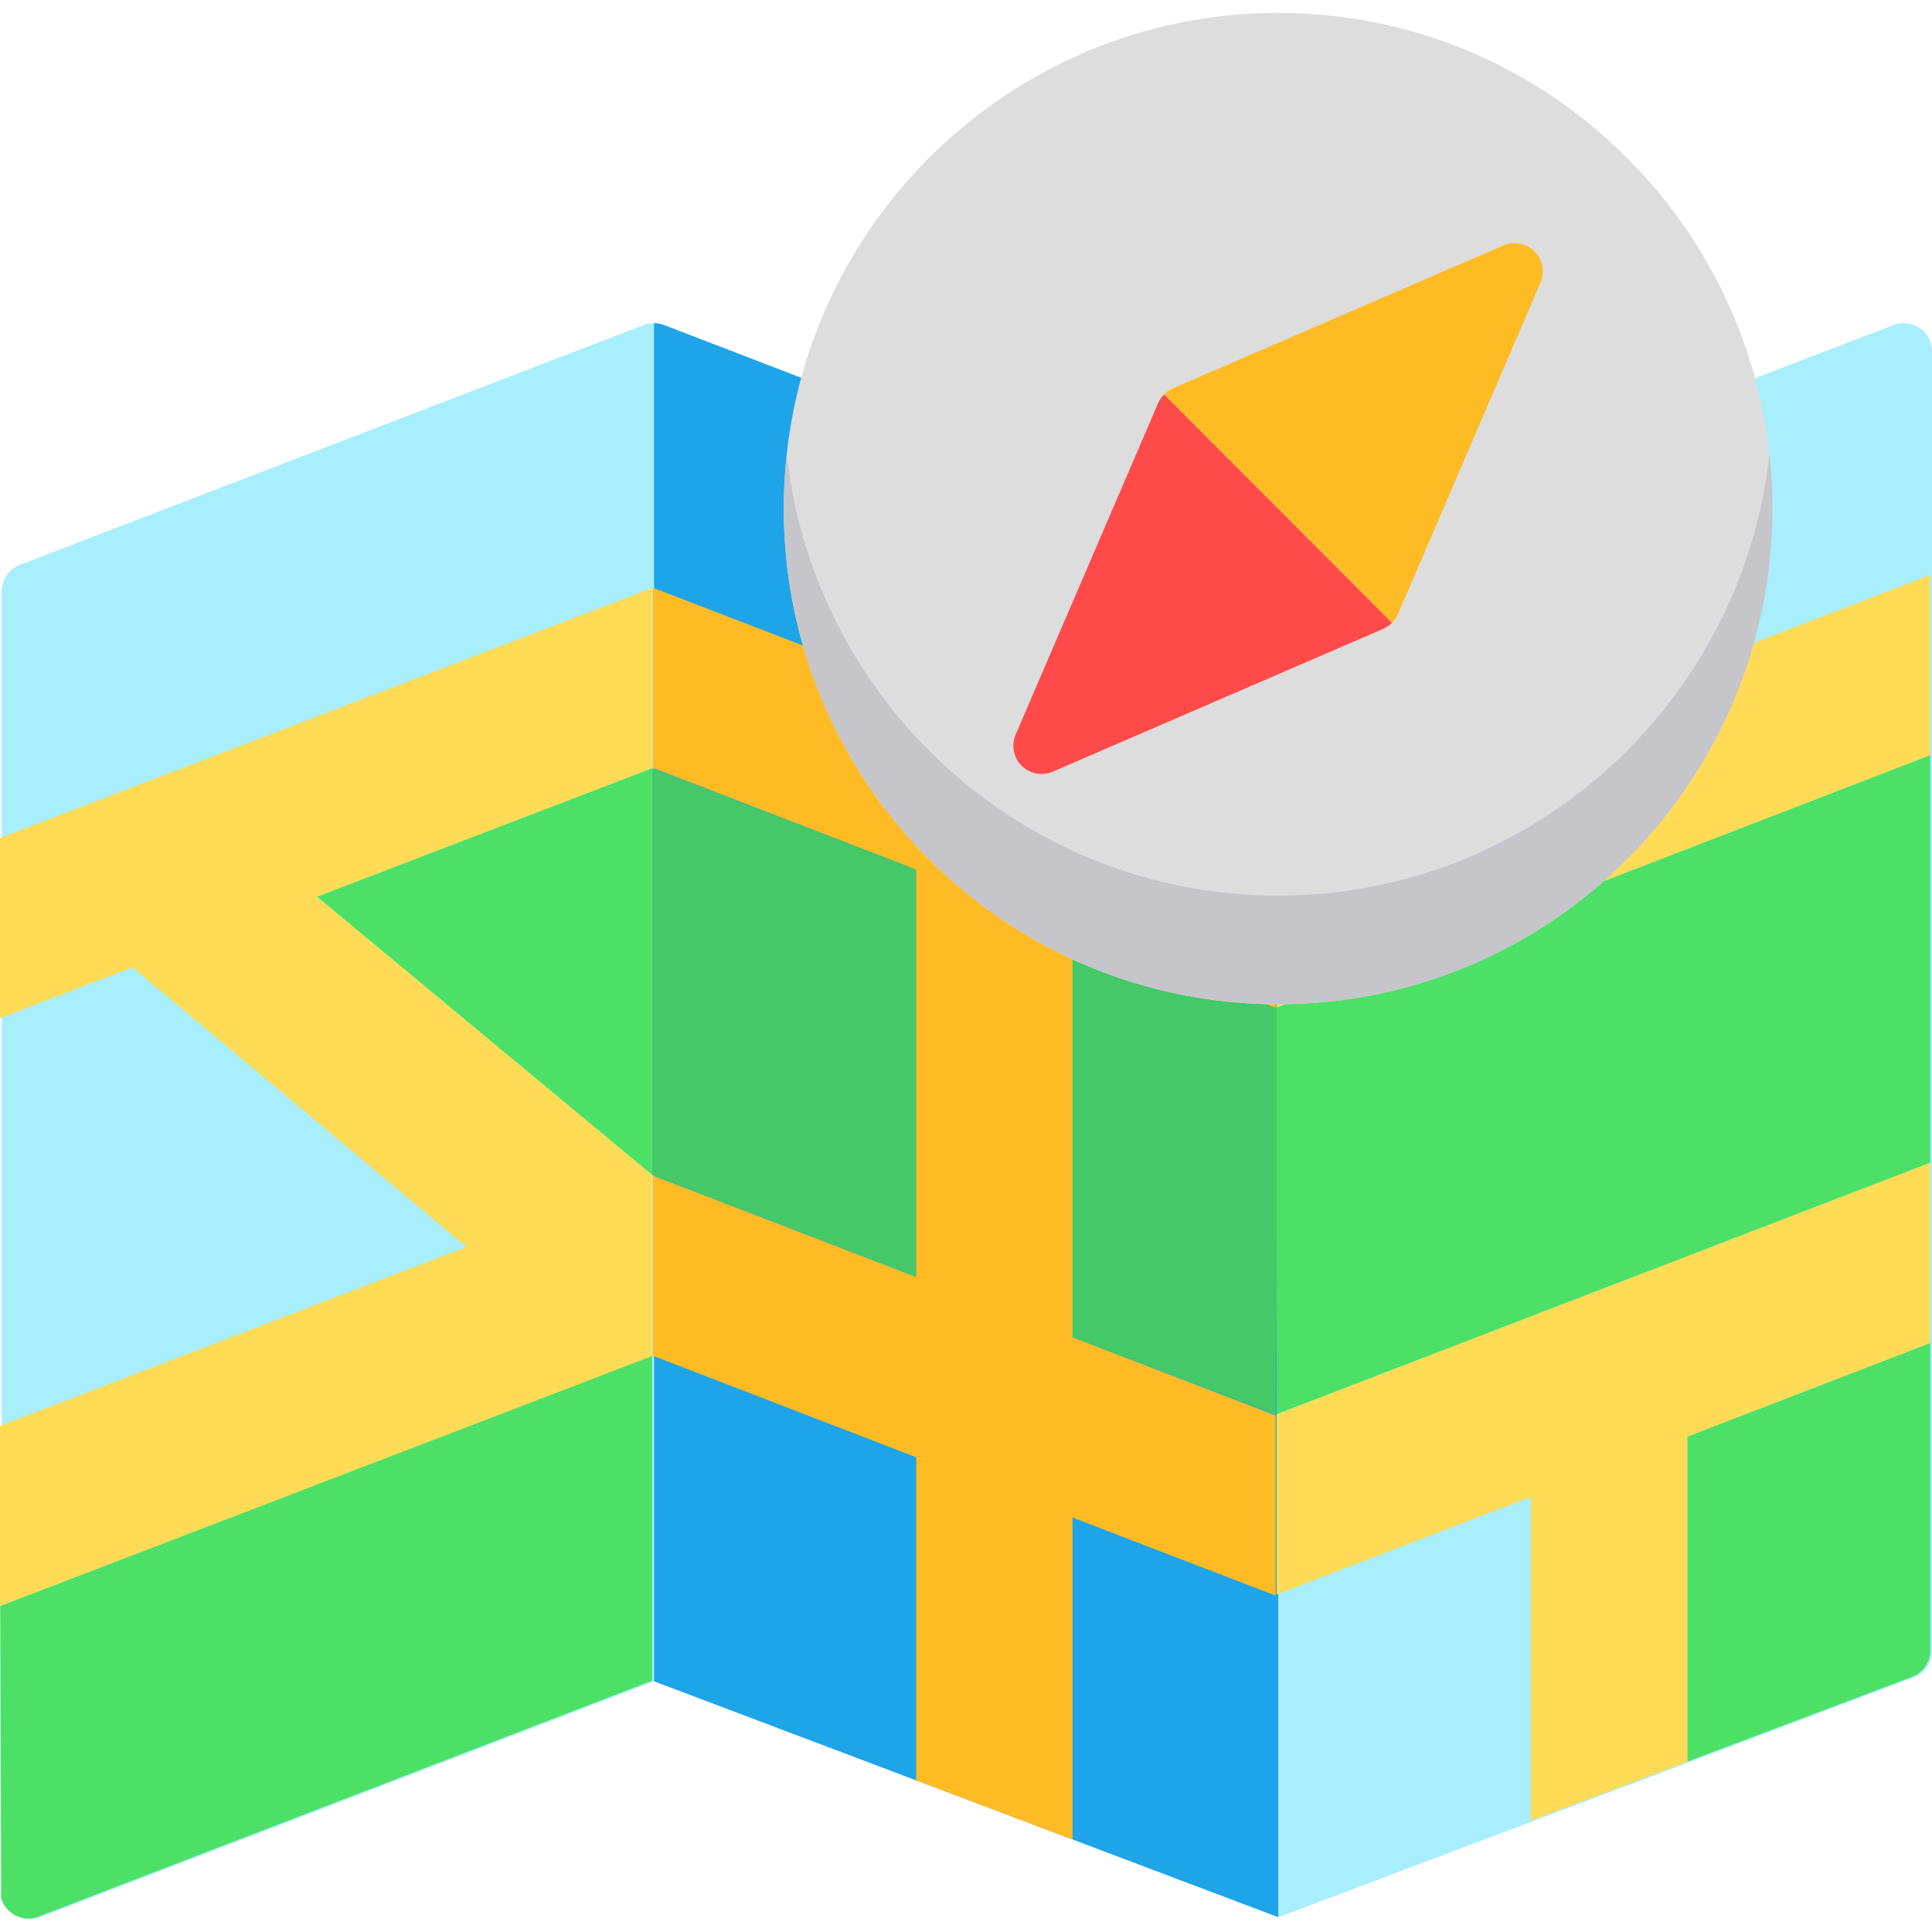 <?xml version="1.0" encoding="iso-8859-1"?>
<!-- Generator: Adobe Illustrator 19.0.0, SVG Export Plug-In . SVG Version: 6.00 Build 0)  -->
<svg version="1.1" id="Capa_1" xmlns="http://www.w3.org/2000/svg" xmlns:xlink="http://www.w3.org/1999/xlink" x="0px" y="0px"
	 viewBox="0 0 512 512" style="enable-background:new 0 0 512 512;" xml:space="preserve">
<path style="fill:#A8EEFC;" d="M508.763,86.951c-2.027-1.398-4.611-1.707-6.906-0.825l-163.083,62.627l0,0v359.34l168.423-63.564
	c2.892-1.109,4.803-3.893,4.803-6.999V93.124C512,90.657,510.789,88.348,508.763,86.951z"/>
<path style="fill:#1EA4E9;" d="M338.774,148.753L175.966,86.126c-0.865-0.332-1.771-0.495-2.672-0.496v359.922l165.479,62.538
	V148.753z"/>
<path style="fill:#A8EEFC;" d="M173.295,85.632c-0.902,0-1.809,0.163-2.675,0.496L5.27,149.692
	c-2.889,1.111-4.798,3.892-4.798,6.997v344.407c0,2.468,1.211,4.777,3.238,6.174c1.264,0.871,2.742,1.319,4.234,1.319
	c0.902,0,1.808-0.164,2.675-0.497l162.676-62.536V85.632z"/>
<g>
	<polygon style="fill:#4CE166;" points="172.822,311.383 172.822,203.569 83.972,237.631 	"/>
	<path style="fill:#4CE166;" d="M0.042,425.609l0.27,77.419c0.478,1.634,1.492,3.084,2.926,4.073
		c1.264,0.871,2.742,1.319,4.234,1.319c0.902,0,1.808-0.164,2.675-0.497l162.676-62.536v-86.16L0.042,425.609z"/>
</g>
<g>
	<path style="fill:#44C868;" d="M242.794,338.447V230.402l-69.971-26.833v100.57c0.007,0.003-0.007,7.242,0,7.244L242.794,338.447z"
		/>
	<polygon style="fill:#44C868;" points="284.229,354.424 338.059,374.901 338.705,266.14 284.229,246.379 	"/>
</g>
<g>
	<polygon style="fill:#4CE166;" points="338.301,266.967 338.301,374.808 511.527,308.154 511.527,200.099 	"/>
	<path style="fill:#4CE166;" d="M447.143,466.848l59.582-22.486c2.892-1.109,4.803-3.893,4.803-6.999v-81.474l-64.385,24.825
		V466.848z"/>
</g>
<g>
	<polygon style="fill:#FFDB56;" points="338.301,266.967 511.527,200.099 511.527,152.357 338.301,219.225 	"/>
	<polygon style="fill:#FFDB56;" points="511.527,308.154 338.301,374.808 338.301,422.55 405.707,396.691 405.707,482.486 
		447.143,466.848 447.143,380.714 511.527,355.889 	"/>
	<polygon style="fill:#FFDB56;" points="172.822,155.827 0,222.081 0,269.823 35.123,256.358 123.661,330.461 0,377.867 0,425.609 
		172.822,359.356 172.822,311.383 83.972,237.631 172.822,203.569 	"/>
</g>
<polygon style="fill:#FFBB24;" points="173.012,203.497 242.794,230.402 242.794,338.447 173.012,311.541 173.012,359.283 
	242.794,386.189 242.794,471.831 284.229,487.49 284.229,402.165 338.059,422.847 338.059,375.105 284.229,354.424 284.229,246.379 
	338.059,267.061 338.059,219.319 173.012,155.755 "/>
<path style="fill:#DDDDDD;" d="M338.705,3.412c-72.234,0-131.001,58.93-131.001,131.364S266.471,266.14,338.705,266.14
	s131.002-58.93,131.002-131.365S410.939,3.412,338.705,3.412z"/>
<path style="fill:#C6C5CA;" d="M338.705,237.353c-67.384,0-123.039-51.284-130.212-116.971c-0.517,4.729-0.79,9.529-0.79,14.394
	c0,72.434,58.767,131.365,131.001,131.365s131.002-58.93,131.002-131.365c0-4.865-0.274-9.665-0.79-14.394
	C461.744,186.069,406.089,237.353,338.705,237.353z"/>
<path style="fill:#FF4A4A;" d="M308.506,104.493c-0.659,0.661-1.202,1.446-1.582,2.329l-37.758,87.839
	c-1.212,2.818-0.586,6.094,1.579,8.264c1.431,1.435,3.342,2.195,5.285,2.195c0.997,0,2.003-0.2,2.956-0.612l87.597-37.863
	c0.881-0.381,1.662-0.924,2.322-1.586L308.506,104.493z"/>
<g>
	<path style="fill:#FFBB24;" d="M307.528,105.707c-0.06,0.092-0.117,0.186-0.173,0.282
		C307.411,105.893,307.468,105.799,307.528,105.707z"/>
	<path style="fill:#FFBB24;" d="M308.02,105.029c-0.076,0.092-0.144,0.19-0.215,0.286
		C307.877,105.219,307.945,105.121,308.02,105.029z"/>
	<path style="fill:#FFBB24;" d="M366.936,166.471c-0.083,0.042-0.165,0.085-0.25,0.123
		C366.771,166.556,366.853,166.512,366.936,166.471z"/>
	<path style="fill:#FFBB24;" d="M307.098,106.467c-0.041,0.084-0.085,0.166-0.123,0.252
		C307.013,106.632,307.056,106.55,307.098,106.467z"/>
	<path style="fill:#FFBB24;" d="M367.693,166.04c-0.091,0.06-0.185,0.116-0.279,0.172C367.508,166.156,367.601,166.1,367.693,166.04
		z"/>
	<path style="fill:#FFBB24;" d="M406.666,66.626c-2.164-2.171-5.431-2.798-8.241-1.583l-87.597,37.863
		c-0.881,0.381-1.663,0.924-2.322,1.586l60.399,60.566c0.659-0.661,1.202-1.446,1.582-2.329l37.758-87.839
		C409.457,72.072,408.831,68.797,406.666,66.626z"/>
	<path style="fill:#FFBB24;" d="M368.37,165.546c-0.09,0.075-0.188,0.143-0.282,0.213
		C368.183,165.689,368.279,165.621,368.37,165.546z"/>
</g>
<g>
</g>
<g>
</g>
<g>
</g>
<g>
</g>
<g>
</g>
<g>
</g>
<g>
</g>
<g>
</g>
<g>
</g>
<g>
</g>
<g>
</g>
<g>
</g>
<g>
</g>
<g>
</g>
<g>
</g>
</svg>
